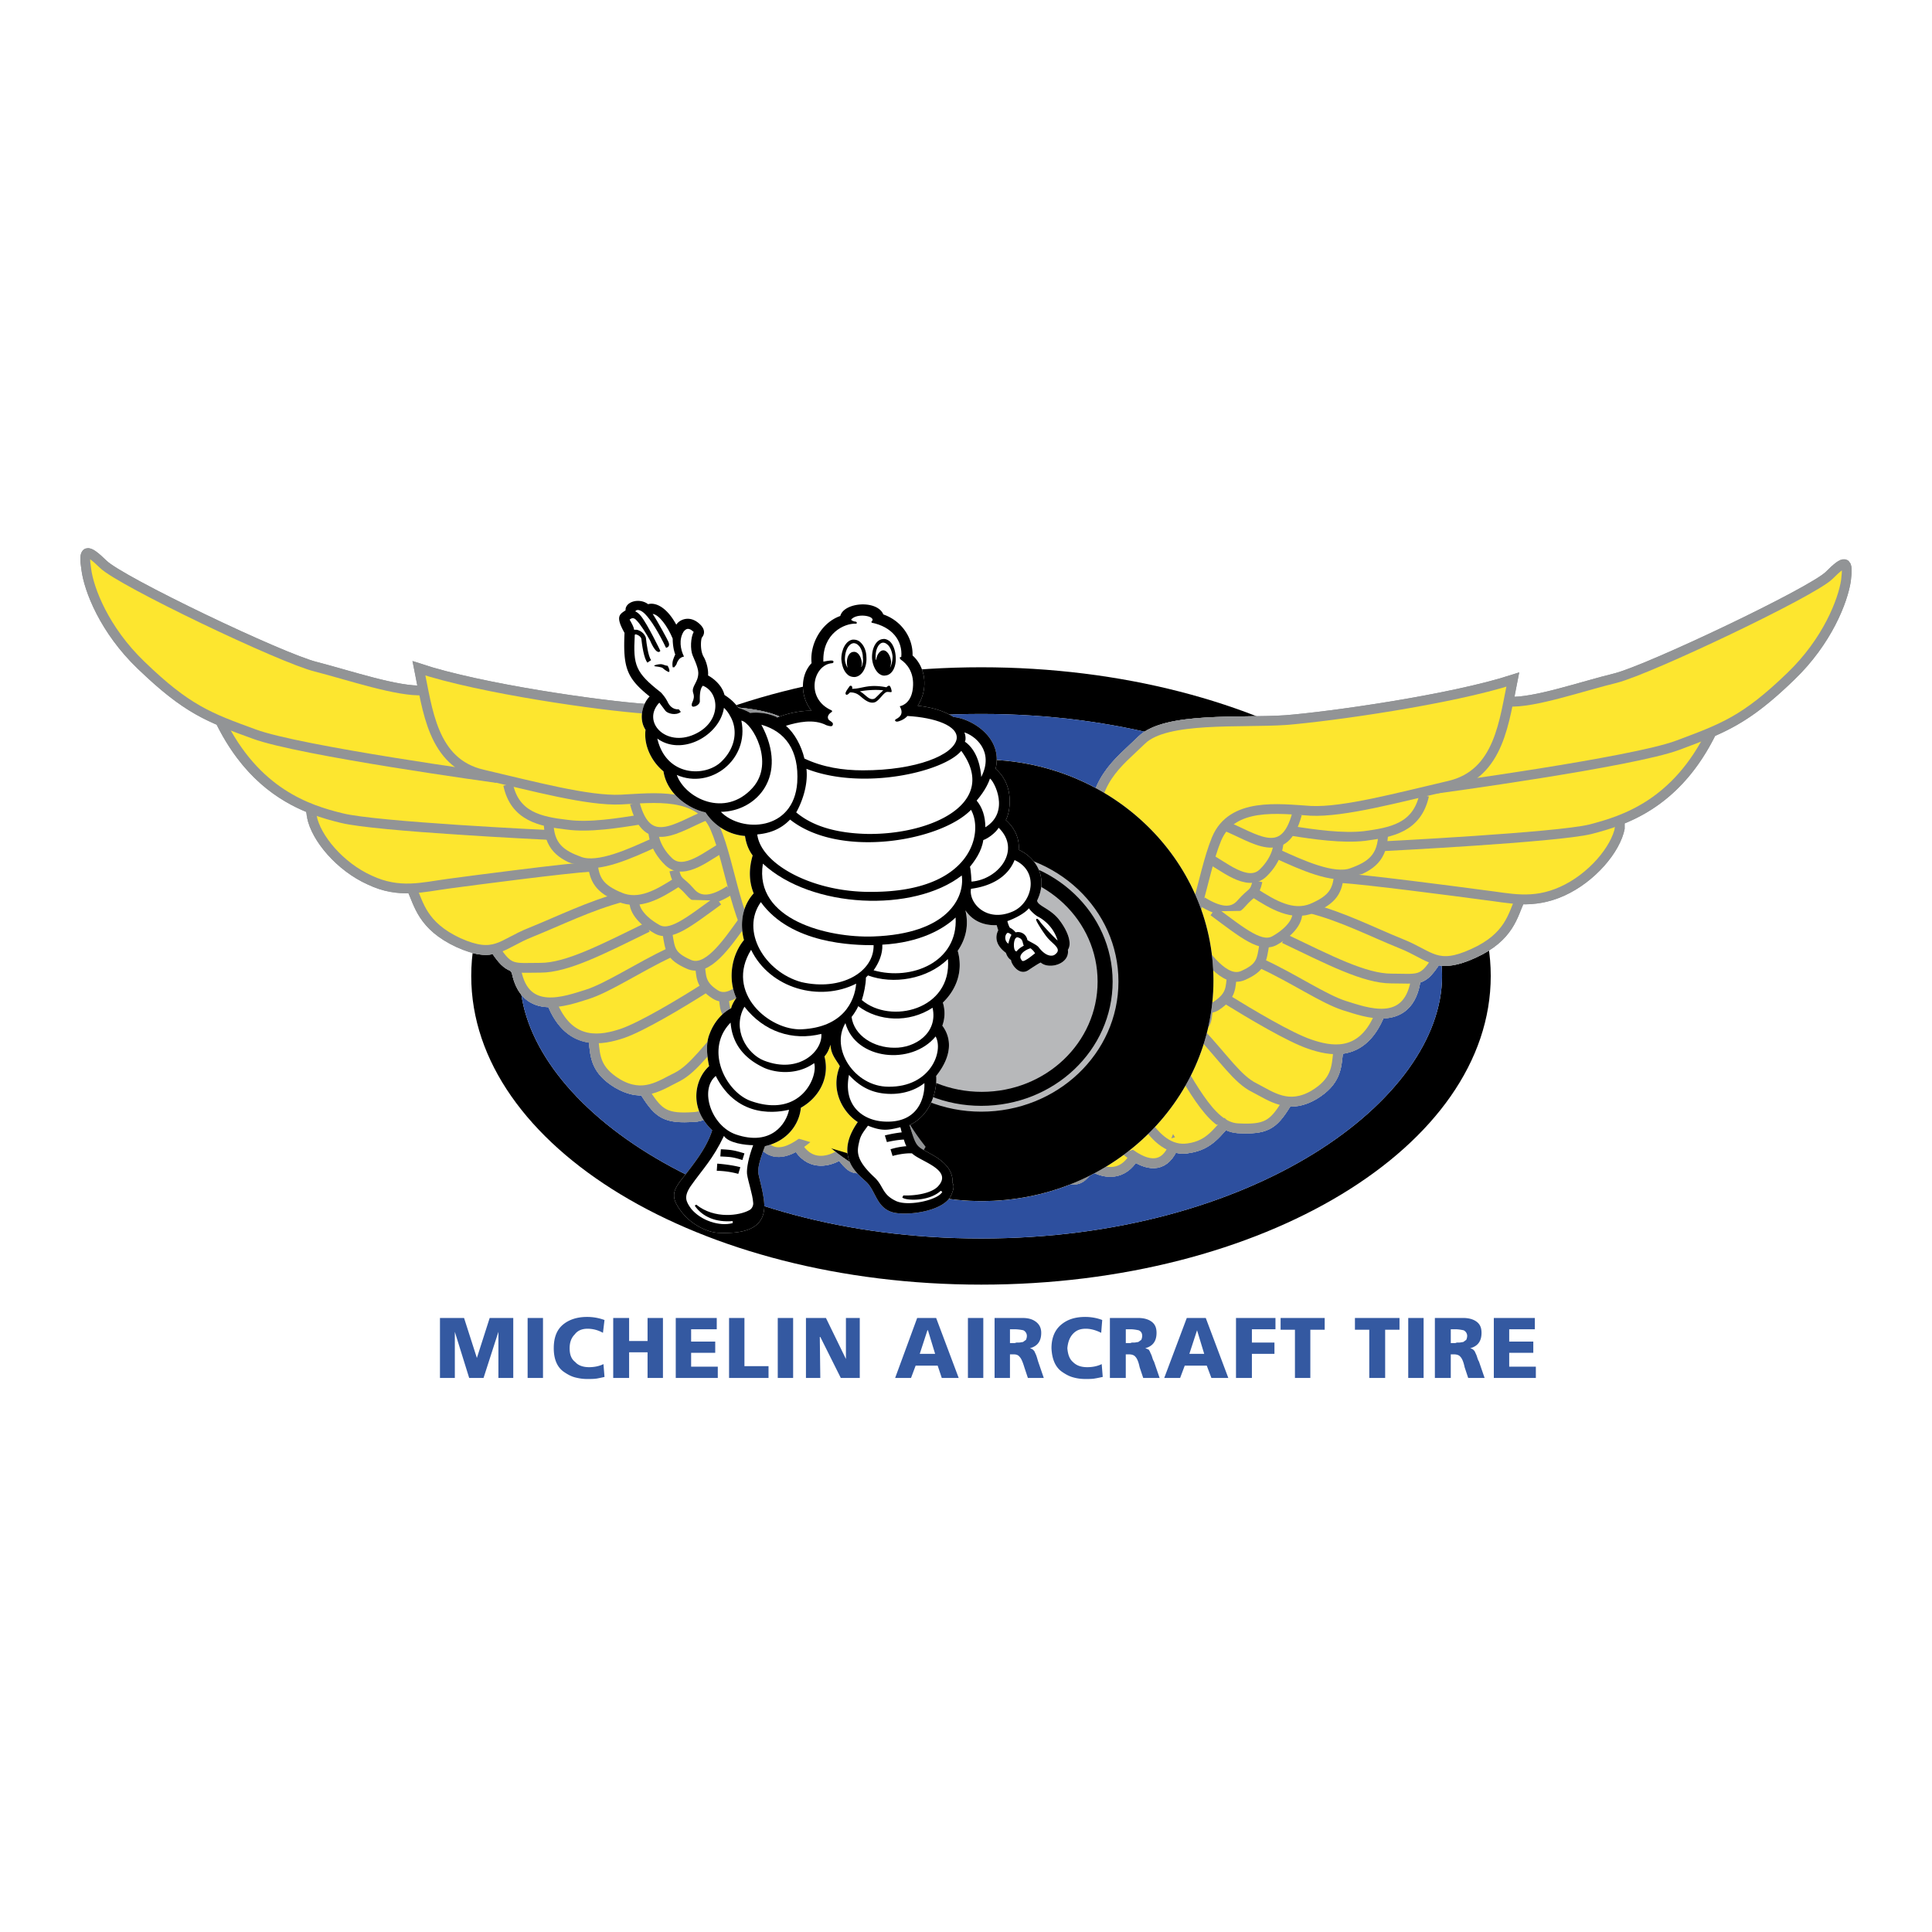 <svg xmlns="http://www.w3.org/2000/svg" width="2500" height="2500" viewBox="0 0 192.756 192.756"><path fill-rule="evenodd" clip-rule="evenodd" fill="#fff" d="M0 0h192.756v192.756H0V0z"/><path d="M47.015 97.371c0-16.984 22.757-30.797 50.885-30.797 28.074 0 50.832 13.813 50.832 30.797 0 17.035-22.758 30.797-50.832 30.797-28.128 0-50.885-13.762-50.885-30.797zM97.9 123.564c27.104 0 45.975-13.812 45.975-26.193 0-12.38-18.871-26.141-45.975-26.141-27.156 0-46.027 13.761-46.027 26.141.001 12.381 18.872 26.193 46.027 26.193z" fill-rule="evenodd" clip-rule="evenodd"/><path fill-rule="evenodd" clip-rule="evenodd" fill="#3459a1" d="M43.896 131.494h2.403l1.279 3.99 1.278-3.99h2.352v5.985h-1.482v-4.604l-1.483 4.604h-1.432l-1.432-4.604v4.604h-1.483v-5.985zM52.641 131.494h1.534v5.985h-1.534v-5.985zM60.312 137.377c-.205.051-.461.102-.716.152-.307.053-.614.053-1.023.053s-.767-.053-1.176-.154-.767-.307-1.074-.512c-.716-.461-1.074-1.279-1.074-2.404 0-1.074.307-1.842.92-2.354s1.432-.768 2.403-.768c.614 0 1.177.104 1.739.307l-.154 1.279a3.12 3.12 0 0 0-1.534-.408c-.512 0-.972.152-1.279.562-.357.357-.511.818-.511 1.381 0 .613.153 1.074.562 1.381.307.359.818.512 1.381.512.511 0 1.022-.102 1.432-.307l.104 1.28zM61.181 131.494h1.586v2.301h1.84v-2.301h1.535v5.985h-1.535v-2.559h-1.84v2.559h-1.586v-5.985zM67.42 131.494h4.091v1.125h-2.557v1.229h2.404v1.125h-2.404v1.381h2.66v1.125H67.42v-5.985zM72.739 131.494h1.534v4.809h2.403v1.176h-3.937v-5.985zM77.597 131.494h1.534v5.985h-1.534v-5.985zM80.41 131.494h1.994l1.994 4.092v-4.092h1.381v5.985h-1.892l-2.045-4.092h-.051l.051 4.092H80.41v-5.985zM91.507 131.494h1.892l2.25 5.984h-1.688l-.409-1.227h-2.199l-.46 1.227h-1.585l2.199-5.984zm1.074 1.227h-.051l-.767 2.354h1.535l-.717-2.354zM96.57 131.494h1.534v5.985H96.57v-5.985zM99.229 131.494h2.762c.562 0 .973.102 1.33.357s.562.613.562 1.125c0 .818-.357 1.33-1.125 1.535.154.051.256.102.307.154.104.102.154.152.205.307.051.102.102.205.152.357.053.154.104.357.154.512l.562 1.637h-1.586l-.357-1.074c-.152-.512-.307-.869-.461-1.023-.152-.203-.357-.256-.613-.256h-.357v2.354h-1.535v-5.985zm1.535 2.506h.459c.053 0 .154-.051.205-.051h.205c.154 0 .307-.051.41-.051.102-.051.203-.154.307-.205a.966.966 0 0 0 .102-.41.63.63 0 0 0-.357-.562 4.515 4.515 0 0 0-.871-.102h-.459V134h-.001zM110.02 137.377c-.256.051-.461.102-.768.152-.254.053-.613.053-.971.053-.41 0-.818-.053-1.176-.154-.41-.102-.768-.307-1.074-.512-.717-.461-1.074-1.279-1.125-2.404 0-1.074.357-1.842.971-2.354s1.381-.768 2.404-.768c.562 0 1.176.104 1.688.307l-.102 1.279c-.512-.256-1.023-.408-1.535-.408-.562 0-.971.152-1.33.562-.307.357-.459.818-.512 1.381.053.613.205 1.074.562 1.381.359.359.818.512 1.434.512.512 0 1.021-.102 1.432-.307l.102 1.28zM110.736 131.494h2.812c.512 0 .971.102 1.33.357.357.256.51.613.51 1.125 0 .818-.357 1.33-1.125 1.535.154.051.256.102.359.154.051.102.102.152.152.307.051.102.104.205.154.357.051.154.102.357.205.512l.561 1.637h-1.635l-.359-1.074c-.102-.512-.256-.869-.408-1.023-.154-.203-.41-.256-.664-.256h-.309v2.354h-1.584v-5.985h.001zM112.32 134h.41c.102 0 .152-.051.205-.051h.203c.154 0 .307-.051.41-.051.102-.051.205-.154.307-.205a.966.966 0 0 0 .102-.41c0-.256-.102-.459-.357-.562-.256-.051-.512-.102-.869-.102h-.41V134h-.001zM118.406 131.494h1.893l2.25 5.984h-1.688l-.461-1.227h-2.199l-.459 1.227h-1.586l2.25-5.984zm1.024 1.227l-.768 2.354h1.482l-.714-2.354zM123.316 131.494h3.938v1.125h-2.352v1.33h2.25v1.125h-2.25v2.405h-1.586v-5.985zM129.197 132.67h-1.431v-1.176h4.398v1.176h-1.432v4.809h-1.535v-4.809zM136.613 132.67h-1.431v-1.176h4.447v1.176h-1.432v4.809h-1.584v-4.809zM140.5 131.494h1.533v5.985H140.5v-5.985zM143.158 131.494h2.812c.512 0 .973.102 1.33.357s.512.613.512 1.125c0 .818-.357 1.33-1.125 1.535.152.051.256.102.307.154.102.102.152.152.205.307.051.102.102.205.152.357.051.154.104.357.205.512l.562 1.637h-1.637l-.357-1.074c-.104-.512-.256-.869-.41-1.023-.152-.203-.408-.256-.664-.256h-.307v2.354h-1.586v-5.985h.001zm1.586 2.506h.408c.104 0 .154-.051.205-.051h.205c.152 0 .307-.051.408-.051.104-.051.205-.154.307-.205a.966.966 0 0 0 .104-.41.629.629 0 0 0-.359-.562c-.256-.051-.512-.102-.869-.102h-.408V134h-.001zM149.039 131.494h4.092v1.125h-2.557v1.229h2.403v1.125h-2.403v1.381h2.658v1.125h-4.193v-5.985z"/><path d="M51.874 97.371c0-12.38 18.871-26.141 46.027-26.141 27.104 0 45.975 13.761 45.975 26.141 0 12.381-18.871 26.193-45.975 26.193-27.156 0-46.027-13.812-46.027-26.193zm46.077 22.459c12.785 0 23.115-9.873 23.115-21.998 0-12.176-10.33-22.049-23.115-22.049-12.786 0-23.167 9.873-23.167 22.049 0 12.125 10.382 21.998 23.167 21.998z" fill-rule="evenodd" clip-rule="evenodd" fill="#2d4f9e"/><path d="M100.969 115.584c.971 1.688 1.789 3.172 4.652 1.33l-.102-.154c.256.512.512.818.768.818 1.125.205 1.432.205 2.25-.818l.307-.461c1.176.768 2.914 1.074 4.092-.562l.307-.307c1.482.922 3.018 1.074 3.887-1.176l.152.256c.41.102.818.152 1.279.051 2.25-.307 2.965-1.842 3.938-2.66l-.613.051c.512.357 1.021.562 1.584.613 2.812.154 3.529-.307 4.809-2.354l-.154-.357c.869.154 1.842.051 2.967-.613 2.199-1.33 2.25-2.711 2.402-4.195l-.051-.357c1.482-.051 3.018-.768 4.092-3.172v-.41c1.637.104 3.221-.512 3.682-3.121l-.256-.307c.973-.102 1.432-.459 2.354-1.892h.051c.92.204 1.943.102 3.631-.665 3.631-1.637 3.938-3.837 4.654-5.372h.152c1.279 0 2.557-.153 4.041-.818 2.965-1.33 5.369-4.195 5.777-6.344v-.767c3.018-1.177 6.547-3.479 9.154-8.799l-.051.051c2.557-1.125 4.654-2.404 7.928-5.576 3.682-3.53 5.215-7.571 5.521-9.567.256-2.046-.051-2.149-1.688-.511-1.738 1.688-17.898 9.361-21.273 10.231-3.375.818-8.182 2.506-10.688 2.353l.408-2.2c-6.188 1.995-18.154 3.683-22.654 4.042-4.502.307-11.967-.358-14.371 1.995s-5.062 4.042-4.807 9.566c.307 5.525.459 13.249-1.943 19.798-2.405 6.495-4.399 10.026-6.188 12.38z" fill-rule="evenodd" clip-rule="evenodd" fill="#fff"/><path d="M100.969 115.584c.971 1.688 1.789 3.172 4.652 1.33l-.102-.154c.256.512.512.818.768.818 1.125.205 1.432.205 2.25-.818l.307-.461c1.176.768 2.914 1.074 4.092-.562l.307-.307c1.482.922 3.018 1.074 3.887-1.176l.152.256c.41.102.818.152 1.279.051 2.25-.307 2.965-1.842 3.938-2.66l-.613.051c.512.357 1.021.562 1.584.613 2.812.154 3.529-.307 4.809-2.354l-.154-.357c.869.154 1.842.051 2.967-.613 2.199-1.33 2.25-2.711 2.402-4.195l-.051-.357c1.482-.051 3.018-.768 4.092-3.172v-.41c1.637.104 3.221-.512 3.682-3.121l-.256-.307c.973-.102 1.432-.459 2.354-1.892h.051c.92.204 1.943.102 3.631-.665 3.631-1.637 3.938-3.837 4.654-5.372h.152c1.279 0 2.557-.153 4.041-.818 2.965-1.33 5.369-4.195 5.777-6.344v-.767c3.018-1.177 6.547-3.479 9.154-8.799l-.051.051c2.557-1.125 4.654-2.404 7.928-5.576 3.682-3.53 5.215-7.571 5.521-9.567.256-2.046-.051-2.149-1.688-.511-1.738 1.688-17.898 9.361-21.273 10.231-3.375.818-8.182 2.506-10.688 2.353l.408-2.2c-6.188 1.995-18.154 3.683-22.654 4.042-4.502.307-11.967-.358-14.371 1.995s-5.062 4.042-4.807 9.566c.307 5.525.459 13.249-1.943 19.798-2.405 6.495-4.399 10.026-6.188 12.38" fill="none" stroke="#fff" stroke-width=".974" stroke-miterlimit="2.613"/><path d="M42.208 68.876c-2.506.153-7.313-1.483-10.688-2.353-3.375-.819-19.535-8.543-21.223-10.232-1.688-1.637-1.995-1.483-1.688.512.256 1.995 1.791 6.037 5.472 9.566 3.324 3.172 5.37 4.502 7.978 5.576l-.102-.051c2.557 5.27 6.034 7.572 9 8.748l.153.819c.409 2.148 2.812 5.013 5.779 6.343 1.483.716 2.761.87 4.04.819l.153.051c.716 1.483 1.023 3.684 4.654 5.372 1.79.818 2.864.87 3.784.563l-.102.102c.716 1.075 1.176 1.535 1.79 1.74l.307.408c.511 2.711 2.148 3.273 3.835 3.121l-.153.408c1.022 2.303 2.506 3.07 3.938 3.172l.103.359c.153 1.535.205 2.865 2.403 4.195 1.074.613 1.943.766 2.762.664l.051.357c1.279 1.996 1.995 2.508 4.807 2.303.358 0 .665-.102 1.022-.256l-.051-.408c.972.869 1.688 2.352 3.938 2.711.46.051.87.051 1.279-.051l.153-.309c.92 2.404 2.608 2.047 4.091 1.074l.102.461c1.176 1.637 2.915 1.279 4.091.512l.307.461c.818 1.023 1.125 1.023 2.25.869.255-.051.562-.461.87-1.023l-.154.359c2.813 1.842 3.631.307 4.603-1.383-1.79-2.301-3.784-5.83-6.188-12.379-2.403-6.548-2.25-14.273-1.943-19.798.256-5.525-2.403-7.213-4.807-9.566-2.404-2.302-9.871-1.637-14.371-1.995-4.5-.307-16.467-1.995-22.655-4.042l.41 2.201z" fill-rule="evenodd" clip-rule="evenodd" fill="#fff"/><path d="M42.208 68.876c-2.506.153-7.313-1.483-10.688-2.353-3.375-.819-19.535-8.543-21.223-10.232-1.688-1.637-1.995-1.483-1.688.512.256 1.995 1.791 6.037 5.472 9.566 3.324 3.172 5.37 4.502 7.978 5.576l-.102-.051c2.557 5.27 6.034 7.572 9 8.748l.153.819c.409 2.148 2.812 5.013 5.779 6.343 1.483.716 2.761.87 4.04.819l.153.051c.716 1.483 1.023 3.684 4.654 5.372 1.79.818 2.864.87 3.784.563l-.102.102c.716 1.075 1.176 1.535 1.79 1.74l.307.408c.511 2.711 2.148 3.273 3.835 3.121l-.153.408c1.022 2.303 2.506 3.07 3.938 3.172l.103.359c.153 1.535.205 2.865 2.403 4.195 1.074.613 1.943.766 2.762.664l.051.357c1.279 1.996 1.995 2.508 4.807 2.303.358 0 .665-.102 1.022-.256l-.051-.408c.972.869 1.688 2.352 3.938 2.711.46.051.87.051 1.279-.051l.153-.309c.92 2.404 2.608 2.047 4.091 1.074l.102.461c1.176 1.637 2.915 1.279 4.091.512l.307.461c.818 1.023 1.125 1.023 2.25.869.255-.051.562-.461.87-1.023l-.154.359c2.813 1.842 3.631.307 4.603-1.383-1.79-2.301-3.784-5.83-6.188-12.379-2.403-6.548-2.25-14.273-1.943-19.798.256-5.525-2.403-7.213-4.807-9.566-2.404-2.302-9.871-1.637-14.371-1.995-4.5-.307-16.467-1.995-22.655-4.042l.41 2.201" fill="none" stroke="#fff" stroke-width=".974" stroke-miterlimit="2.613"/><path d="M100.969 115.584c.971 1.688 1.789 3.172 4.652 1.33l-.102-.154c.256.512.512.818.768.818 1.125.205 1.432.205 2.25-.818l.307-.461c1.176.768 2.914 1.074 4.092-.562l.307-.307c1.482.922 3.018 1.074 3.887-1.176l.152.256c.41.102.818.152 1.279.051 2.25-.307 2.965-1.842 3.938-2.66l-.613.051c.512.357 1.021.562 1.584.613 2.812.154 3.529-.307 4.809-2.354l-.154-.357c.869.154 1.842.051 2.967-.613 2.199-1.33 2.25-2.711 2.402-4.195l-.051-.357c1.482-.051 3.018-.768 4.092-3.172v-.41c1.637.104 3.221-.512 3.682-3.121l-.256-.307c.973-.102 1.432-.459 2.354-1.892h.051c.92.204 1.943.102 3.631-.665 3.631-1.637 3.938-3.837 4.654-5.372h.152c1.279 0 2.557-.153 4.041-.818 2.965-1.33 5.369-4.195 5.777-6.344v-.767c3.018-1.177 6.547-3.479 9.154-8.799l-.051.051c2.557-1.125 4.654-2.404 7.928-5.576 3.682-3.53 5.215-7.571 5.521-9.567.256-2.046-.051-2.149-1.688-.511-1.738 1.688-17.898 9.361-21.273 10.231-3.375.818-8.182 2.506-10.688 2.353l.408-2.2c-6.188 1.995-18.154 3.683-22.654 4.042-4.502.307-11.967-.358-14.371 1.995s-5.062 4.042-4.807 9.566c.307 5.525.459 13.249-1.943 19.798-2.405 6.495-4.399 10.026-6.188 12.38z" fill-rule="evenodd" clip-rule="evenodd" fill="#fde62f"/><path d="M100.969 115.584c.971 1.688 1.789 3.172 4.652 1.33l-.102-.154c.256.512.512.818.768.818 1.125.205 1.432.205 2.25-.818l.307-.461c1.176.768 2.914 1.074 4.092-.562l.307-.307c1.482.922 3.018 1.074 3.887-1.176l.152.256c.41.102.818.152 1.279.051 2.25-.307 2.965-1.842 3.938-2.66l-.613.051c.512.357 1.021.562 1.584.613 2.812.154 3.529-.307 4.809-2.354l-.154-.357c.869.154 1.842.051 2.967-.613 2.199-1.33 2.25-2.711 2.402-4.195l-.051-.357c1.482-.051 3.018-.768 4.092-3.172v-.41c1.637.104 3.221-.512 3.682-3.121l-.256-.307c.973-.102 1.432-.459 2.354-1.892h.051c.92.204 1.943.102 3.631-.665 3.631-1.637 3.938-3.837 4.654-5.372h.152c1.279 0 2.557-.153 4.041-.818 2.965-1.33 5.369-4.195 5.777-6.344v-.767c3.018-1.177 6.547-3.479 9.154-8.799l-.051.051c2.557-1.125 4.654-2.404 7.928-5.576 3.682-3.53 5.215-7.571 5.521-9.567.256-2.046-.051-2.149-1.688-.511-1.738 1.688-17.898 9.361-21.273 10.231-3.375.818-8.182 2.506-10.688 2.353l.408-2.2c-6.188 1.995-18.154 3.683-22.654 4.042-4.502.307-11.967-.358-14.371 1.995s-5.062 4.042-4.807 9.566c.307 5.525.459 13.249-1.943 19.798-2.405 6.495-4.399 10.026-6.188 12.38" fill="none" stroke="#929496" stroke-width=".974" stroke-miterlimit="2.613"/><path d="M103.627 111.541s1.535 5.885 2.66 6.037c1.125.205 1.432.205 2.25-.818l-4.91-5.219z" fill-rule="evenodd" clip-rule="evenodd" fill="#fde62f"/><path d="M103.627 111.541s1.535 5.885 2.66 6.037c1.125.205 1.432.205 2.25-.818" fill="none" stroke="#929496" stroke-width=".974" stroke-miterlimit="2.613"/><path d="M105.469 107.859c1.125 3.223 1.381 6.395 2.402 7.57.973 1.178 3.479 2.508 5.064.307l-7.466-7.877z" fill-rule="evenodd" clip-rule="evenodd" fill="#fde62f"/><path d="M105.469 107.859c1.125 3.223 1.381 6.395 2.402 7.57.973 1.178 3.479 2.508 5.064.307" fill="none" stroke="#929496" stroke-width=".974" stroke-miterlimit="2.613"/><path d="M106.85 104.84s2.812 7.418 4.5 9.055c1.688 1.689 4.5 3.684 5.779.359l-10.279-9.414z" fill-rule="evenodd" clip-rule="evenodd" fill="#fde62f"/><path d="M106.85 104.84s2.812 7.418 4.5 9.055c1.688 1.689 4.5 3.684 5.779.359" fill="none" stroke="#929496" stroke-width=".974" stroke-miterlimit="2.613"/><path d="M112.475 99.98c1.586 1.688 3.375 4.041 5.676 3.377 2.25-.666 2.25-1.33 2.354-2.713l-8.03-.664z" fill-rule="evenodd" clip-rule="evenodd" fill="#fde62f"/><path d="M112.475 99.98c1.586 1.688 3.375 4.041 5.676 3.377 2.25-.666 2.25-1.33 2.354-2.713" fill="none" stroke="#929496" stroke-width=".974" stroke-miterlimit="2.613"/><path d="M116.412 96.809c1.279 2.199 3.426 4.553 4.961 3.529 1.533-1.021 1.381-1.842 1.533-3.018l-6.494-.511z" fill-rule="evenodd" clip-rule="evenodd" fill="#fde62f"/><path d="M116.412 96.809c1.279 2.199 3.426 4.553 4.961 3.529 1.533-1.021 1.381-1.842 1.533-3.018" fill="none" stroke="#929496" stroke-width=".974" stroke-miterlimit="2.613"/><path d="M118.713 93.125c1.535 2.2 3.479 5.014 5.318 4.195 1.842-.818 1.842-1.535 2.098-3.019l-7.416-1.176z" fill-rule="evenodd" clip-rule="evenodd" fill="#fde62f"/><path d="M118.713 93.125c1.535 2.2 3.479 5.014 5.318 4.195 1.842-.818 1.842-1.535 2.098-3.019" fill="none" stroke="#929496" stroke-width=".974" stroke-miterlimit="2.613"/><path d="M119.941 89.954c1.584.972 2.965 1.33 3.938.153 1.023-1.177 1.277-.818 1.586-2.2l-5.524 2.047z" fill-rule="evenodd" clip-rule="evenodd" fill="#fde62f"/><path d="M119.941 89.954c1.584.972 2.965 1.33 3.938.153 1.023-1.177 1.277-.818 1.586-2.2" fill="none" stroke="#929496" stroke-width=".974" stroke-miterlimit="2.613"/><path d="M120.504 85.605c1.432.665 3.938 3.019 5.523 1.483 1.533-1.483 1.533-3.018 1.533-3.018l-7.056 1.535z" fill-rule="evenodd" clip-rule="evenodd" fill="#fde62f"/><path d="M120.504 85.605c1.432.665 3.938 3.019 5.523 1.483 1.533-1.483 1.533-3.018 1.533-3.018" fill="none" stroke="#929496" stroke-width=".974" stroke-miterlimit="2.613"/><path d="M122.191 82.382c2.965 1.176 5.932 3.683 7.211-1.177l-7.211 1.177z" fill-rule="evenodd" clip-rule="evenodd" fill="#fde62f"/><path d="M122.191 82.382c2.965 1.176 5.932 3.683 7.211-1.177" fill="none" stroke="#929496" stroke-width=".974" stroke-miterlimit="2.613"/><path d="M121.066 90.925c2.965 2.2 4.807 3.735 6.188 2.865 1.432-.819 2.404-1.996 2.148-3.019l-8.336.154z" fill-rule="evenodd" clip-rule="evenodd" fill="#fde62f"/><path d="M121.066 90.925c2.965 2.2 4.807 3.735 6.188 2.865 1.432-.819 2.404-1.996 2.148-3.019" fill="none" stroke="#929496" stroke-width=".974" stroke-miterlimit="2.613"/><path d="M125.156 89.083c1.842 1.177 3.785 2.354 5.779 1.535 1.994-.87 2.557-1.688 2.66-3.53l-8.439 1.995z" fill-rule="evenodd" clip-rule="evenodd" fill="#fde62f"/><path d="M125.156 89.083c1.842 1.177 3.785 2.354 5.779 1.535 1.994-.87 2.557-1.688 2.66-3.53" fill="none" stroke="#929496" stroke-width=".974" stroke-miterlimit="2.613"/><path d="M127.561 85.247c2.25 1.023 5.473 2.506 7.312 1.841 1.842-.665 3.121-1.483 3.121-4.042l-10.433 2.201z" fill-rule="evenodd" clip-rule="evenodd" fill="#fde62f"/><path d="M127.561 85.247c2.25 1.023 5.473 2.506 7.312 1.841 1.842-.665 3.121-1.483 3.121-4.042" fill="none" stroke="#929496" stroke-width=".974" stroke-miterlimit="2.613"/><path d="M128.84 82.894c2.25.358 5.113.768 7.312.512 2.66-.358 5.217-.819 5.932-4.042l-13.244 3.53z" fill-rule="evenodd" clip-rule="evenodd" fill="#fde62f"/><path d="M128.84 82.894c2.25.358 5.113.768 7.312.512 2.66-.358 5.217-.819 5.932-4.042" fill="none" stroke="#929496" stroke-width=".974" stroke-miterlimit="2.613"/><path d="M115.85 103.357c2.863 4.502 4.807 9.055 7.619 9.207 2.812.154 3.529-.307 4.809-2.354l-12.428-6.853z" fill-rule="evenodd" clip-rule="evenodd" fill="#fde62f"/><path d="M115.85 103.357c2.863 4.502 4.807 9.055 7.619 9.207 2.812.154 3.529-.307 4.809-2.354" fill="none" stroke="#929496" stroke-width=".974" stroke-miterlimit="2.613"/><path d="M119.686 102.998c2.404 2.559 3.783 4.707 5.471 5.525 1.689.869 3.377 2.199 5.934.717 2.199-1.33 2.25-2.711 2.402-4.195l-13.807-2.047z" fill-rule="evenodd" clip-rule="evenodd" fill="#fde62f"/><path d="M119.686 102.998c2.404 2.559 3.783 4.707 5.471 5.525 1.689.869 3.377 2.199 5.934.717 2.199-1.33 2.25-2.711 2.402-4.195" fill="none" stroke="#929496" stroke-width=".974" stroke-miterlimit="2.613"/><path d="M122.344 99.674c2.404 1.482 6.342 3.836 8.336 4.502 1.943.664 5.062 1.381 6.854-2.66l-15.19-1.842z" fill-rule="evenodd" clip-rule="evenodd" fill="#fde62f"/><path d="M122.344 99.674c2.404 1.482 6.342 3.836 8.336 4.502 1.943.664 5.062 1.381 6.854-2.66" fill="none" stroke="#929496" stroke-width=".974" stroke-miterlimit="2.613"/><path d="M125.873 96.143c3.223 1.484 6.188 3.531 8.285 4.195 2.148.666 6.188 2.201 7.057-2.354l-15.342-1.841z" fill-rule="evenodd" clip-rule="evenodd" fill="#fde62f"/><path d="M125.873 96.143c3.223 1.484 6.188 3.531 8.285 4.195 2.148.666 6.188 2.201 7.057-2.354" fill="none" stroke="#929496" stroke-width=".974" stroke-miterlimit="2.613"/><path d="M128.123 93.637c4.5 2.149 8.029 3.99 10.689 3.99 2.658 0 3.119.357 4.5-1.841l-15.189-2.149z" fill-rule="evenodd" clip-rule="evenodd" fill="#fde62f"/><path d="M128.123 93.637c4.5 2.149 8.029 3.99 10.689 3.99 2.658 0 3.119.357 4.5-1.841" fill="none" stroke="#929496" stroke-width=".974" stroke-miterlimit="2.613"/><path d="M130.68 90.619c3.223.818 6.189 2.353 9.104 3.53 2.967 1.177 3.529 2.66 7.211.972 3.631-1.637 3.938-3.837 4.654-5.372l-20.969.87z" fill-rule="evenodd" clip-rule="evenodd" fill="#fde62f"/><path d="M130.68 90.619c3.223.818 6.189 2.353 9.104 3.53 2.967 1.177 3.529 2.66 7.211.972 3.631-1.637 3.938-3.837 4.654-5.372" fill="none" stroke="#929496" stroke-width=".974" stroke-miterlimit="2.613"/><path d="M133.748 87.6c2.559.153 11.559 1.33 14.217 1.688 2.66.307 4.91.972 7.877-.358 2.965-1.33 5.369-4.195 5.777-6.344L133.748 87.6z" fill-rule="evenodd" clip-rule="evenodd" fill="#fde62f"/><path d="M133.748 87.6c2.559.153 11.559 1.33 14.217 1.688 2.66.307 4.91.972 7.877-.358 2.965-1.33 5.369-4.195 5.777-6.344" fill="none" stroke="#929496" stroke-width=".974" stroke-miterlimit="2.613"/><path d="M137.994 84.428s17.285-.87 20.66-1.688c3.375-.869 8.592-2.506 12.119-9.72l-32.779 11.408z" fill-rule="evenodd" clip-rule="evenodd" fill="#fde62f"/><path d="M137.994 84.428s17.285-.87 20.66-1.688c3.375-.869 8.592-2.506 12.119-9.72" fill="none" stroke="#929496" stroke-width=".974" stroke-miterlimit="2.613"/><path d="M143.209 78.699s19.689-2.66 24.189-4.349c4.5-1.688 6.699-2.456 11.252-6.854 3.682-3.53 5.215-7.571 5.521-9.567.256-2.046-.051-2.149-1.688-.511-1.738 1.688-17.898 9.361-21.273 10.231-3.375.818-8.182 2.506-10.688 2.353l-7.313 8.697z" fill-rule="evenodd" clip-rule="evenodd" fill="#fde62f"/><path d="M143.209 78.699s19.689-2.66 24.189-4.349c4.5-1.688 6.699-2.456 11.252-6.854 3.682-3.53 5.215-7.571 5.521-9.567.256-2.046-.051-2.149-1.688-.511-1.738 1.688-17.898 9.361-21.273 10.231-3.375.818-8.182 2.506-10.688 2.353" fill="none" stroke="#929496" stroke-width=".974" stroke-miterlimit="2.613"/><path d="M105.621 116.914c-2.863 1.842-3.682.357-4.652-1.33 1.789-2.354 3.783-5.885 6.188-12.381 2.402-6.549 2.25-14.273 1.943-19.798-.256-5.525 2.402-7.213 4.807-9.566 2.404-2.354 9.869-1.688 14.371-1.995 4.5-.358 16.467-2.046 22.654-4.042-.869 4.042-1.279 9.413-6.342 10.589-5.062 1.177-10.535 2.661-13.807 2.507-3.223-.205-7.877-.87-9.41 2.813-1.535 3.735-2.098 10.232-4.961 12.942-2.812 2.662-4.193 4.861-7.723 2.865 0 0 1.535 4.656 2.967 7.367 1.381 2.66 3.273 8.236 6.904 7.674 2.25-.307 2.965-1.842 3.938-2.66l-16.877 5.015z" fill-rule="evenodd" clip-rule="evenodd" fill="#fde62f"/><path d="M105.621 116.914c-2.863 1.842-3.682.357-4.652-1.33 1.789-2.354 3.783-5.885 6.188-12.381 2.402-6.549 2.25-14.273 1.943-19.798-.256-5.525 2.402-7.213 4.807-9.566 2.404-2.354 9.869-1.688 14.371-1.995 4.5-.358 16.467-2.046 22.654-4.042-.869 4.042-1.279 9.413-6.342 10.589-5.062 1.177-10.535 2.661-13.807 2.507-3.223-.205-7.877-.87-9.41 2.813-1.535 3.735-2.098 10.232-4.961 12.942-2.812 2.662-4.193 4.861-7.723 2.865 0 0 1.535 4.656 2.967 7.367 1.381 2.66 3.273 8.236 6.904 7.674 2.25-.307 2.965-1.842 3.938-2.66" fill="none" stroke="#929496" stroke-width=".974" stroke-miterlimit="2.613"/><path d="M42.208 68.876c-2.506.153-7.313-1.483-10.688-2.353-3.375-.819-19.535-8.543-21.223-10.232-1.688-1.637-1.995-1.483-1.688.512.256 1.995 1.791 6.037 5.472 9.566 3.324 3.172 5.37 4.502 7.978 5.576l-.102-.051c2.557 5.27 6.034 7.572 9 8.748l.153.819c.409 2.148 2.812 5.013 5.779 6.343 1.483.716 2.761.87 4.04.819l.153.051c.716 1.483 1.023 3.684 4.654 5.372 1.79.818 2.864.87 3.784.563l-.102.102c.716 1.075 1.176 1.535 1.79 1.74l.307.408c.511 2.711 2.148 3.273 3.835 3.121l-.153.408c1.022 2.303 2.506 3.07 3.938 3.172l.103.359c.153 1.535.205 2.865 2.403 4.195 1.074.613 1.943.766 2.762.664l.051.357c1.279 1.996 1.995 2.508 4.807 2.303.358 0 .665-.102 1.022-.256l-.051-.408c.972.869 1.688 2.352 3.938 2.711.46.051.87.051 1.279-.051l.153-.309c.92 2.404 2.608 2.047 4.091 1.074l.102.461c1.176 1.637 2.915 1.279 4.091.512l.307.461c.818 1.023 1.125 1.023 2.25.869.255-.051.562-.461.87-1.023l-.154.359c2.813 1.842 3.631.307 4.603-1.383-1.79-2.301-3.784-5.83-6.188-12.379-2.403-6.548-2.25-14.273-1.943-19.798.256-5.525-2.403-7.213-4.807-9.566-2.404-2.302-9.871-1.637-14.371-1.995-4.5-.307-16.467-1.995-22.655-4.042l.41 2.201z" fill-rule="evenodd" clip-rule="evenodd" fill="#fde62f"/><path d="M42.208 68.876c-2.506.153-7.313-1.483-10.688-2.353-3.375-.819-19.535-8.543-21.223-10.232-1.688-1.637-1.995-1.483-1.688.512.256 1.995 1.791 6.037 5.472 9.566 3.324 3.172 5.37 4.502 7.978 5.576l-.102-.051c2.557 5.27 6.034 7.572 9 8.748l.153.819c.409 2.148 2.812 5.013 5.779 6.343 1.483.716 2.761.87 4.04.819l.153.051c.716 1.483 1.023 3.684 4.654 5.372 1.79.818 2.864.87 3.784.563l-.102.102c.716 1.075 1.176 1.535 1.79 1.74l.307.408c.511 2.711 2.148 3.273 3.835 3.121l-.153.408c1.022 2.303 2.506 3.07 3.938 3.172l.103.359c.153 1.535.205 2.865 2.403 4.195 1.074.613 1.943.766 2.762.664l.051.357c1.279 1.996 1.995 2.508 4.807 2.303.358 0 .665-.102 1.022-.256l-.051-.408c.972.869 1.688 2.352 3.938 2.711.46.051.87.051 1.279-.051l.153-.309c.92 2.404 2.608 2.047 4.091 1.074l.102.461c1.176 1.637 2.915 1.279 4.091.512l.307.461c.818 1.023 1.125 1.023 2.25.869.255-.051.562-.461.87-1.023l-.154.359c2.813 1.842 3.631.307 4.603-1.383-1.79-2.301-3.784-5.83-6.188-12.379-2.403-6.548-2.25-14.273-1.943-19.798.256-5.525-2.403-7.213-4.807-9.566-2.404-2.302-9.871-1.637-14.371-1.995-4.5-.307-16.467-1.995-22.655-4.042l.41 2.201" fill="none" stroke="#929496" stroke-width=".974" stroke-miterlimit="2.613"/><path d="M89.104 110.467s-1.534 5.885-2.659 6.037c-1.125.154-1.432.154-2.25-.869l4.909-5.168z" fill-rule="evenodd" clip-rule="evenodd" fill="#fde62f"/><path d="M89.104 110.467s-1.534 5.885-2.659 6.037c-1.125.154-1.432.154-2.25-.869" fill="none" stroke="#929496" stroke-width=".974" stroke-miterlimit="2.613"/><path d="M87.262 106.785c-1.125 3.172-1.381 6.342-2.403 7.52-.972 1.176-3.478 2.506-5.063.357l7.466-7.877z" fill-rule="evenodd" clip-rule="evenodd" fill="#fde62f"/><path d="M87.262 106.785c-1.125 3.172-1.381 6.342-2.403 7.52-.972 1.176-3.478 2.506-5.063.357" fill="none" stroke="#929496" stroke-width=".974" stroke-miterlimit="2.613"/><path d="M85.881 103.766s-2.812 7.367-4.5 9.055c-1.688 1.637-4.5 3.684-5.779.307l10.279-9.362z" fill-rule="evenodd" clip-rule="evenodd" fill="#fde62f"/><path d="M85.881 103.766s-2.812 7.367-4.5 9.055c-1.688 1.637-4.5 3.684-5.779.307" fill="none" stroke="#929496" stroke-width=".974" stroke-miterlimit="2.613"/><path d="M80.256 98.906c-1.585 1.637-3.375 3.99-5.625 3.324-2.301-.664-2.301-1.33-2.403-2.66l8.028-.664z" fill-rule="evenodd" clip-rule="evenodd" fill="#fde62f"/><path d="M80.256 98.906c-1.585 1.637-3.375 3.99-5.625 3.324-2.301-.664-2.301-1.33-2.403-2.66" fill="none" stroke="#929496" stroke-width=".974" stroke-miterlimit="2.613"/><path d="M76.318 95.683c-1.278 2.2-3.375 4.553-4.96 3.53-1.534-.973-1.381-1.842-1.534-3.018l6.494-.512z" fill-rule="evenodd" clip-rule="evenodd" fill="#fde62f"/><path d="M76.318 95.683c-1.278 2.2-3.375 4.553-4.96 3.53-1.534-.973-1.381-1.842-1.534-3.018" fill="none" stroke="#929496" stroke-width=".974" stroke-miterlimit="2.613"/><path d="M74.068 92c-1.585 2.2-3.529 5.065-5.37 4.196-1.841-.819-1.841-1.484-2.097-3.019L74.068 92z" fill-rule="evenodd" clip-rule="evenodd" fill="#fde62f"/><path d="M74.068 92c-1.585 2.2-3.529 5.065-5.37 4.196-1.841-.819-1.841-1.484-2.097-3.019" fill="none" stroke="#929496" stroke-width=".974" stroke-miterlimit="2.613"/><path d="M72.79 88.828c-1.585 1.023-2.966 1.33-3.938.153-1.023-1.177-1.278-.818-1.585-2.149l5.523 1.996z" fill-rule="evenodd" clip-rule="evenodd" fill="#fde62f"/><path d="M72.79 88.828c-1.585 1.023-2.966 1.33-3.938.153-1.023-1.177-1.278-.818-1.585-2.149" fill="none" stroke="#929496" stroke-width=".974" stroke-miterlimit="2.613"/><path d="M72.228 84.479c-1.432.665-3.938 3.018-5.523 1.483-1.534-1.483-1.534-3.018-1.534-3.018l7.057 1.535z" fill-rule="evenodd" clip-rule="evenodd" fill="#fde62f"/><path d="M72.228 84.479c-1.432.665-3.938 3.018-5.523 1.483-1.534-1.483-1.534-3.018-1.534-3.018" fill="none" stroke="#929496" stroke-width=".974" stroke-miterlimit="2.613"/><path d="M70.54 81.308c-2.966 1.177-5.932 3.683-7.211-1.176l7.211 1.176z" fill-rule="evenodd" clip-rule="evenodd" fill="#fde62f"/><path d="M70.54 81.308c-2.966 1.177-5.932 3.683-7.211-1.176" fill="none" stroke="#929496" stroke-width=".974" stroke-miterlimit="2.613"/><path d="M71.665 89.851c-2.966 2.148-4.807 3.684-6.188 2.813-1.432-.818-2.404-1.995-2.148-3.018l8.336.205z" fill-rule="evenodd" clip-rule="evenodd" fill="#fde62f"/><path d="M71.665 89.851c-2.966 2.148-4.807 3.684-6.188 2.813-1.432-.818-2.404-1.995-2.148-3.018" fill="none" stroke="#929496" stroke-width=".974" stroke-miterlimit="2.613"/><path d="M67.574 88.009c-1.841 1.177-3.784 2.354-5.779 1.484-1.944-.819-2.557-1.688-2.66-3.53l8.439 2.046z" fill-rule="evenodd" clip-rule="evenodd" fill="#fde62f"/><path d="M67.574 88.009c-1.841 1.177-3.784 2.354-5.779 1.484-1.944-.819-2.557-1.688-2.66-3.53" fill="none" stroke="#929496" stroke-width=".974" stroke-miterlimit="2.613"/><path d="M65.17 84.122c-2.25 1.023-5.472 2.506-7.313 1.841-1.841-.665-3.12-1.483-3.12-3.99l10.433 2.149z" fill-rule="evenodd" clip-rule="evenodd" fill="#fde62f"/><path d="M65.17 84.122c-2.25 1.023-5.472 2.506-7.313 1.841-1.841-.665-3.12-1.483-3.12-3.99" fill="none" stroke="#929496" stroke-width=".974" stroke-miterlimit="2.613"/><path d="M63.892 81.768c-2.25.358-5.114.818-7.313.512-2.659-.307-5.216-.818-5.881-3.99l13.194 3.478z" fill-rule="evenodd" clip-rule="evenodd" fill="#fde62f"/><path d="M63.892 81.768c-2.25.358-5.114.818-7.313.512-2.659-.307-5.216-.818-5.881-3.99" fill="none" stroke="#929496" stroke-width=".974" stroke-miterlimit="2.613"/><path d="M76.881 102.23c-2.813 4.555-4.808 9.057-7.62 9.209-2.812.205-3.528-.307-4.807-2.303l12.427-6.906z" fill-rule="evenodd" clip-rule="evenodd" fill="#fde62f"/><path d="M76.881 102.23c-2.813 4.555-4.808 9.057-7.62 9.209-2.812.205-3.528-.307-4.807-2.303" fill="none" stroke="#929496" stroke-width=".974" stroke-miterlimit="2.613"/><path d="M73.045 101.924c-2.403 2.508-3.784 4.656-5.472 5.525-1.688.818-3.375 2.148-5.933.666-2.199-1.33-2.25-2.66-2.403-4.195l13.808-1.996z" fill-rule="evenodd" clip-rule="evenodd" fill="#fde62f"/><path d="M73.045 101.924c-2.403 2.508-3.784 4.656-5.472 5.525-1.688.818-3.375 2.148-5.933.666-2.199-1.33-2.25-2.66-2.403-4.195" fill="none" stroke="#929496" stroke-width=".974" stroke-miterlimit="2.613"/><path d="M70.386 98.547c-2.403 1.535-6.341 3.889-8.285 4.555-1.995.664-5.114 1.33-6.904-2.713l15.189-1.842z" fill-rule="evenodd" clip-rule="evenodd" fill="#fde62f"/><path d="M70.386 98.547c-2.403 1.535-6.341 3.889-8.285 4.555-1.995.664-5.114 1.33-6.904-2.713" fill="none" stroke="#929496" stroke-width=".974" stroke-miterlimit="2.613"/><path d="M66.858 95.018c-3.222 1.535-6.188 3.529-8.285 4.195-2.147.666-6.188 2.199-7.057-2.354l15.342-1.841z" fill-rule="evenodd" clip-rule="evenodd" fill="#fde62f"/><path d="M66.858 95.018c-3.222 1.535-6.188 3.529-8.285 4.195-2.147.666-6.188 2.199-7.057-2.354" fill="none" stroke="#929496" stroke-width=".974" stroke-miterlimit="2.613"/><path d="M64.607 92.511c-4.5 2.2-8.029 4.042-10.688 4.042s-3.12.307-4.5-1.842l15.188-2.2z" fill-rule="evenodd" clip-rule="evenodd" fill="#fde62f"/><path d="M64.607 92.511c-4.5 2.2-8.029 4.042-10.688 4.042s-3.12.307-4.5-1.842" fill="none" stroke="#929496" stroke-width=".974" stroke-miterlimit="2.613"/><path d="M62.102 89.493c-3.273.87-6.239 2.353-9.154 3.53-2.966 1.177-3.529 2.66-7.211 1.023-3.631-1.688-3.938-3.888-4.654-5.372l21.019.819z" fill-rule="evenodd" clip-rule="evenodd" fill="#fde62f"/><path d="M62.102 89.493c-3.273.87-6.239 2.353-9.154 3.53-2.966 1.177-3.529 2.66-7.211 1.023-3.631-1.688-3.938-3.888-4.654-5.372" fill="none" stroke="#929496" stroke-width=".974" stroke-miterlimit="2.613"/><path d="M58.982 86.475c-2.557.153-11.558 1.33-14.217 1.688-2.659.358-4.909 1.023-7.875-.358-2.966-1.33-5.37-4.195-5.779-6.343l27.871 5.013z" fill-rule="evenodd" clip-rule="evenodd" fill="#fde62f"/><path d="M58.982 86.475c-2.557.153-11.558 1.33-14.217 1.688-2.659.358-4.909 1.023-7.875-.358-2.966-1.33-5.37-4.195-5.779-6.343" fill="none" stroke="#929496" stroke-width=".974" stroke-miterlimit="2.613"/><path d="M54.737 83.303s-17.285-.819-20.66-1.688c-3.375-.818-8.592-2.507-12.12-9.72l32.78 11.408z" fill-rule="evenodd" clip-rule="evenodd" fill="#fde62f"/><path d="M54.737 83.303s-17.285-.819-20.66-1.688c-3.375-.818-8.592-2.507-12.12-9.72" fill="none" stroke="#929496" stroke-width=".974" stroke-miterlimit="2.613"/><path d="M49.572 77.625s-19.74-2.711-24.24-4.399c-4.5-1.638-6.699-2.456-11.251-6.855-3.682-3.53-5.216-7.571-5.472-9.566-.307-1.995 0-2.148 1.688-.512 1.688 1.688 17.848 9.413 21.223 10.232 3.375.87 8.183 2.506 10.688 2.353l7.364 8.747z" fill-rule="evenodd" clip-rule="evenodd" fill="#fde62f"/><path d="M49.572 77.625s-19.74-2.711-24.24-4.399c-4.5-1.638-6.699-2.456-11.251-6.855-3.682-3.53-5.216-7.571-5.472-9.566-.307-1.995 0-2.148 1.688-.512 1.688 1.688 17.848 9.413 21.223 10.232 3.375.87 8.183 2.506 10.688 2.353" fill="none" stroke="#929496" stroke-width=".974" stroke-miterlimit="2.613"/><path d="M97.951 119.83c12.785 0 23.115-9.873 23.115-21.998 0-12.176-10.33-22.049-23.115-22.049-12.786 0-23.167 9.873-23.167 22.049 0 12.125 10.382 21.998 23.167 21.998z" fill-rule="evenodd" clip-rule="evenodd" fill="#fff"/><path d="M97.951 119.83c12.785 0 23.115-9.873 23.115-21.998 0-12.176-10.33-22.049-23.115-22.049-12.786 0-23.167 9.873-23.167 22.049 0 12.125 10.382 21.998 23.167 21.998z" fill-rule="evenodd" clip-rule="evenodd"/><path d="M97.951 108.934c6.393 0 11.557-4.912 11.557-11 0-6.087-5.164-10.999-11.557-10.999-6.393 0-11.558 4.911-11.558 10.999 0 6.087 5.165 11 11.558 11z" fill-rule="evenodd" clip-rule="evenodd" fill="#b7b8ba"/><path d="M97.9 110.621c7.414 0 13.398-5.678 13.398-12.688 0-7.008-5.984-12.687-13.398-12.687-7.365 0-13.348 5.678-13.348 12.687 0 7.01 5.983 12.688 13.348 12.688z" fill="none" stroke="#b7b8ba" stroke-width=".582" stroke-miterlimit="2.613"/><path d="M87.16 115.84c2.813 1.842 3.631.307 4.603-1.383-1.79-2.301-3.784-5.83-6.188-12.379-2.403-6.548-2.25-14.273-1.943-19.798.256-5.525-2.403-7.213-4.807-9.566-2.404-2.302-9.871-1.637-14.371-1.995-4.5-.307-16.467-1.995-22.655-4.042.869 4.042 1.278 9.413 6.341 10.589 5.063 1.177 10.535 2.66 13.808 2.507 3.222-.153 7.875-.818 9.41 2.865 1.585 3.684 2.148 10.232 4.96 12.892 2.813 2.71 4.194 4.859 7.722 2.865 0 0-1.534 4.707-2.966 7.367-1.381 2.711-3.273 8.236-6.904 7.725-2.25-.359-2.966-1.842-3.938-2.711l16.928 5.064z" fill-rule="evenodd" clip-rule="evenodd" fill="#fde62f"/><path d="M87.16 115.84c2.813 1.842 3.631.307 4.603-1.383-1.79-2.301-3.784-5.83-6.188-12.379-2.403-6.548-2.25-14.273-1.943-19.798.256-5.525-2.403-7.213-4.807-9.566-2.404-2.302-9.871-1.637-14.371-1.995-4.5-.307-16.467-1.995-22.655-4.042.869 4.042 1.278 9.413 6.341 10.589 5.063 1.177 10.535 2.66 13.808 2.507 3.222-.153 7.875-.818 9.41 2.865 1.585 3.684 2.148 10.232 4.96 12.892 2.813 2.71 4.194 4.859 7.722 2.865 0 0-1.534 4.707-2.966 7.367-1.381 2.711-3.273 8.236-6.904 7.725-2.25-.359-2.966-1.842-3.938-2.711" fill="none" stroke="#929496" stroke-width=".974" stroke-miterlimit="2.613"/><path d="M106.543 94.762c.459-.665-.053-1.995-.973-3.121-.869-1.023-2.045-1.279-2.096-1.791 1.125-2.302-.104-4.297-1.842-5.064.102-1.075-.357-2.149-1.279-2.967.461-.87.869-3.479-1.021-5.116.766-3.172-2.456-5.014-4.194-5.167-.869-.562-2.096-.972-3.58-1.125 1.074-1.638.818-3.837-.511-5.014.051-1.791-1.125-3.479-2.915-4.093-.614-1.483-3.938-1.228-4.295.153-1.893.665-3.069 2.814-2.864 4.707-1.176 1.228-1.125 3.376 0 4.758-1.022-.051-2.455.256-3.426.665-.051 0-.051-.051-.051-.051a5.208 5.208 0 0 0-2.659-.409c-.205-.153-.818-.409-1.176-.512-.358-.512-.818-.921-1.381-1.279-.205-.87-.972-1.586-1.636-1.944.051-.665-.205-1.483-.46-1.893-.358-.665-.255-1.739-.153-1.893.46-.563.051-1.075-.153-1.279-1.023-1.023-2.097-.512-2.404 0-.972-1.791-2.097-2.251-2.812-2.047-.869-.665-2.301-.255-2.25.614-.614.409-1.023.614-.103 2.251-.153 3.479.205 4.502 2.506 6.343-.716.716-1.125 2.251-.409 3.326-.205 1.688.716 3.274 1.79 4.144.358 2.353 2.659 3.786 4.193 4.093.972 1.483 2.506 2.251 3.938 2.353.103.665.307 1.33.768 1.944-.409 1.381-.358 2.66.102 3.786-1.074 1.176-1.432 2.864-.971 4.655-1.228 1.483-1.637 3.836-.768 5.78 0 0-.409.562-.512 1.023-.92.461-1.738 1.434-2.147 2.559-.409.973-.256 2.25-.051 3.223-1.33 1.178-2.148 4.041.307 6.395-.512 1.637-1.637 3.121-3.018 4.859-.972 1.229-1.125 1.895 0 3.326.87 1.125 2.404 1.994 3.683 2.047 2.506.102 4.244-.41 4.5-2.201.204-1.074-.511-3.273-.562-3.785s.153-1.33.665-2.66c2.25-.512 3.426-2.199 3.58-3.836 1.739-.973 2.916-2.916 2.353-5.117.307-.357.409-.613.614-1.176 0 .973.614 1.586.92 2.148-.971 2.404.307 4.604 1.79 5.576-2.506 3.58.205 5.32.921 6.037.869.92.972 2.404 2.403 2.916 1.228.459 5.216.051 5.983-1.637.205-.461.358-.922.153-1.229.051-1.229-.716-2.098-2.097-2.865-1.534-.869-1.483-.613-2.199-2.916 2.353-1.125 2.762-3.836 2.659-4.91 1.637-2.047 1.535-3.787.614-5.014a3.565 3.565 0 0 0 .051-2.303c1.381-1.33 2.046-3.172 1.483-5.167.818-1.176 1.125-2.558.767-4.042.717 1.075 1.842 1.535 3.12 1.484 0 0 .104.358.154.512-.359.716-.205 1.535.766 2.25.104.307.256.563.512.717 0 .357.818 1.689 1.791.972 0 0 1.072-.717 1.176-.717.813.72 2.909.157 2.706-1.276z" fill-rule="evenodd" clip-rule="evenodd" fill="#fff"/><path d="M106.543 94.762c.459-.665-.053-1.995-.973-3.121-.869-1.023-2.045-1.279-2.096-1.791 1.125-2.302-.104-4.297-1.842-5.064.102-1.075-.357-2.149-1.279-2.967.461-.87.869-3.479-1.021-5.116.766-3.172-2.456-5.014-4.194-5.167-.869-.562-2.096-.972-3.58-1.125 1.074-1.638.818-3.837-.511-5.014.051-1.791-1.125-3.479-2.915-4.093-.614-1.483-3.938-1.228-4.295.153-1.893.665-3.069 2.814-2.864 4.707-1.176 1.228-1.125 3.376 0 4.758-1.022-.051-2.455.256-3.426.665-.051 0-.051-.051-.051-.051a5.208 5.208 0 0 0-2.659-.409c-.205-.153-.818-.409-1.176-.512-.358-.512-.818-.921-1.381-1.279-.205-.87-.972-1.586-1.636-1.944.051-.665-.205-1.483-.46-1.893-.358-.665-.255-1.739-.153-1.893.46-.563.051-1.075-.153-1.279-1.023-1.023-2.097-.512-2.404 0-.972-1.791-2.097-2.251-2.812-2.047-.869-.665-2.301-.255-2.25.614-.614.409-1.023.614-.103 2.251-.153 3.479.205 4.502 2.506 6.343-.716.716-1.125 2.251-.409 3.326-.205 1.688.716 3.274 1.79 4.144.358 2.353 2.659 3.786 4.193 4.093.972 1.483 2.506 2.251 3.938 2.353.103.665.307 1.33.768 1.944-.409 1.381-.358 2.66.102 3.786-1.074 1.176-1.432 2.864-.971 4.655-1.228 1.483-1.637 3.836-.768 5.78 0 0-.409.562-.512 1.023-.92.461-1.738 1.434-2.147 2.559-.409.973-.256 2.25-.051 3.223-1.33 1.178-2.148 4.041.307 6.395-.512 1.637-1.637 3.121-3.018 4.859-.972 1.229-1.125 1.895 0 3.326.87 1.125 2.404 1.994 3.683 2.047 2.506.102 4.244-.41 4.5-2.201.204-1.074-.511-3.273-.562-3.785s.153-1.33.665-2.66c2.25-.512 3.426-2.199 3.58-3.836 1.739-.973 2.916-2.916 2.353-5.117.307-.357.409-.613.614-1.176 0 .973.614 1.586.92 2.148-.971 2.404.307 4.604 1.79 5.576-2.506 3.58.205 5.32.921 6.037.869.92.972 2.404 2.403 2.916 1.228.459 5.216.051 5.983-1.637.205-.461.358-.922.153-1.229.051-1.229-.716-2.098-2.097-2.865-1.534-.869-1.483-.613-2.199-2.916 2.353-1.125 2.762-3.836 2.659-4.91 1.637-2.047 1.535-3.787.614-5.014a3.565 3.565 0 0 0 .051-2.303c1.381-1.33 2.046-3.172 1.483-5.167.818-1.176 1.125-2.558.767-4.042.717 1.075 1.842 1.535 3.12 1.484 0 0 .104.358.154.512-.359.716-.205 1.535.766 2.25.104.307.256.563.512.717 0 .357.818 1.689 1.791.972 0 0 1.072-.717 1.176-.717.813.72 2.909.157 2.706-1.276z" fill-rule="evenodd" clip-rule="evenodd"/><path d="M96.928 87.958c2.66-.205 5.011-3.121 2.71-5.372-.307.512-1.074 1.075-1.535 1.228-.152 1.125-.869 2.098-1.329 2.66.102.359.154 1.433.154 1.484z" fill-rule="evenodd" clip-rule="evenodd" fill="#fff"/><path d="M101.223 85.81c-.664 1.688-2.352 2.609-4.346 2.865-.255 1.381 1.534 3.428 4.194 2.251 1.943-.87 2.658-3.991.152-5.116zM100.457 93.125c-.256.256-.205.819.152 1.023 0-.051.154-.665.307-.87-.203-.204-.408-.255-.459-.153zM102.145 94.353c-.154-.307-.051-.665-.562-.818-.512-.205-.562 1.432-.154 1.381.153-.205.409-.41.716-.563zM102.809 94.609c-.664.205-1.227.716-.92 1.125.102.205.205.205.613-.051.256-.153.666-.512.768-.562-.155-.308-.461-.512-.461-.512zM103.525 91.437c-.256-.153-.666-.512-.869-.818-.512.614-1.688 1.125-2.148 1.279 0 .051.154.562.256.665a1.6 1.6 0 0 1 .562.46.942.942 0 0 1 1.176.768c.307.204.92.46 1.125.716.818 1.074 1.482.87 1.637.716.768-.562-.256-1.023-.818-1.739-.256-.307-1.074-1.535-1.074-1.739.051-.154.205-.051.357.153.053.153 1.229 1.432 1.791 1.944-.512-1.74-1.995-2.405-1.995-2.405zM87.109 88.981c9.87-.051 11.047-5.935 9.768-8.185-3.017 3.12-13.092 4.911-18.052.972-.972 1.023-2.148 1.381-3.273 1.483.357 2.968 5.573 5.832 11.557 5.73z" fill-rule="evenodd" clip-rule="evenodd" fill="#fff"/><path d="M80.461 76.704c.205 1.893-.665 3.734-1.023 4.349.869.716 2.762 2.046 7.058 2.148 6.392.103 13.245-3.069 9.41-8.288-1.739 2.098-9.82 3.99-15.445 1.791zM71.972 75.987c1.483-1.432 1.636-3.274.87-4.553a3.128 3.128 0 0 0-.614-.818c-.41 2.763-4.194 4.86-6.648 3.069.869 3.786 4.755 3.888 6.392 2.302z" fill-rule="evenodd" clip-rule="evenodd" fill="#fff"/><path d="M75.091 78.596c2.25-2.506-.051-6.497-1.125-6.702.818 3.888-3.068 6.907-6.444 5.423.818 2.303 4.808 4.349 7.569 1.279z" fill-rule="evenodd" clip-rule="evenodd" fill="#fff"/><path d="M71.92 81c2.046 2.098 7.262 1.944 7.62-2.916.205-3.273-1.227-5.115-3.58-5.78 2.762 5.115-.46 8.646-4.04 8.696zM76.114 86.167c-.92 5.627 6.546 7.418 10.995 7.265 7.518-.256 9.154-3.939 8.848-6.088-4.808 3.735-14.985 3.325-19.843-1.177z" fill-rule="evenodd" clip-rule="evenodd" fill="#fff"/><path d="M79.95 97.984c3.989.922 7.262-1.021 7.21-3.683-1.995 0-8.234-.102-11.251-4.297-2.045 2.866.358 6.959 4.041 7.98z" fill-rule="evenodd" clip-rule="evenodd" fill="#fff"/><path d="M85.421 98.139c-3.631 1.842-8.591.512-10.484-3.376-2.659 4.296 1.841 8.083 5.063 7.929 4.092-.206 5.268-2.762 5.421-4.553z" fill-rule="evenodd" clip-rule="evenodd" fill="#fff"/><path d="M74.273 100.441c-1.278 2.25.256 4.705 1.943 5.371 3.528 1.381 5.881-.973 5.728-2.66-2.864.717-5.728-.205-7.671-2.711zM71.409 107.348c-1.637 1.381-.46 4.961 1.995 5.832 3.58 1.227 5.062-1.127 5.318-2.457-.921.205-5.063 1.074-7.313-3.375z" fill-rule="evenodd" clip-rule="evenodd" fill="#fff"/><path d="M76.012 106.426c-1.841-.92-2.966-2.354-3.12-4.398-2.659 2.711-.46 6.957 2.045 7.826 4.96 1.74 6.7-2.455 6.291-3.785-1.943 1.38-4.296.869-5.216.357zM93.859 118.807l.153.102c-.409.818-3.375 1.484-4.603.922-1.432-.666-1.227-1.484-2.148-2.354-2.045-1.893-1.739-2.711-1.483-3.785.154-.512.409-.818.818-1.383 1.381.564 1.995.461 3.222.154.051.051.102.41.153.512-.921.102-1.688.307-1.688.307l.205.666s.818-.205 1.688-.256c0 0 .153.51.256.664a7.089 7.089 0 0 0-1.585.307l.205.666s1.074-.307 1.943-.256c.818.818 4.193 1.637 2.557 3.324-.665.666-2.25.922-3.426.871l-.103.203c.257.308 2.609.461 3.836-.664zM92.223 108.062c-.767.615-1.995 1.127-3.529 1.074-1.688-.051-2.915-.715-3.989-1.893-.614 3.07 1.381 4.553 3.528 4.656 3.99.206 4.041-3.376 3.99-3.837z" fill-rule="evenodd" clip-rule="evenodd" fill="#fff"/><path d="M88.643 108.422c4.193.051 5.523-3.531 4.705-5.014-2.403 2.916-7.978 2.354-9-1.33-1.535 2.559.92 6.344 4.295 6.344z" fill-rule="evenodd" clip-rule="evenodd" fill="#fff"/><path d="M89.206 104.533c2.097.051 4.398-1.484 3.836-3.99-2.353 1.535-5.37 1.381-7.416-.154-.153.359-.46.82-.665 1.074.256 1.894 2.25 3.07 4.245 3.07z" fill-rule="evenodd" clip-rule="evenodd" fill="#fff"/><path d="M86.598 97.32l-.205.205c0 .664-.205 1.637-.409 2.25 2.864 2.455 9 .973 8.592-4.092-2.097 2.046-5.472 2.557-7.978 1.637z" fill-rule="evenodd" clip-rule="evenodd" fill="#fff"/><path d="M88.029 94.25c.051.921-.358 1.841-.869 2.558 3.785 1.074 8.438-.819 8.182-5.269-1.175 1.126-3.528 2.507-7.313 2.711zM69.261 73.276c2.762-1.228 2.557-4.195.869-4.86-.358.307-.307 1.279-.307 1.484.051.46-.665.716-.767.562-.205-.307.358-.614.102-1.33-.205-.665.512-1.023.512-1.995 0-.563-.512-1.586-.562-1.739-.256-.614-.205-1.791.102-2.354-.256-.205-.614-.562-1.023 0-.46.768-.307 1.739.052 2.456-.052.051-.512 0-.768.819l-.204.255h-.154c-.102-.562.102-.92.256-1.279-.051-.103-.256-.716-.256-1.586-.511-1.228-1.38-2.404-1.995-2.456.512.768 1.483 2.558 1.585 2.814.205.512-.255.562-.255.562-.716-1.483-1.483-2.762-2.097-3.376-.409-.409-.818-.511-.972-.255.153.051.409.255.562.46.665.818 1.943 3.479 1.943 3.479s-.103.154-.205.103c-.204 0-.511-.409-.818-1.125-.358-.666-.972-1.638-1.33-1.996-.307-.358-.512-.255-.716-.102.205.358.409.716.46 1.023.512-.102 1.125.409 1.176.87s.205 1.739.511 2.148c-.102.052-.358.256-.358.256-.358-.358-.562-1.841-.614-2.353 0-.103-.153-.358-.511-.46-.154-.051-.154.051-.154.153-.153 2.916.052 3.632 2.608 5.627.153.154.46.512.665.921.153.358.511.818 1.125.767l.205.256c-.511.409-1.33.154-1.534-.102l-.614-.819c-1.786 1.893.617 4.451 3.481 3.172zM72.228 113.332c-1.125 2.354-2.097 3.275-3.324 5.014-.716 1.074-.46 1.535.051 2.252.972 1.176 2.813 1.789 4.143 1.432v-.205c-1.636.154-3.017-.408-3.785-1.535l.154-.102c1.841 1.484 4.347 1.074 5.267.562.256-.102.46-.461.409-.768-.051-.818-.511-2.098-.613-2.865-.051-.562.153-1.637.613-2.863-.768 0-2.455-.205-2.915-.922zM96.263 73.992c1.329.921 1.584 2.762 1.637 3.53 1.328-2.609-.666-4.144-1.688-4.451.153.307.153.819.051.921zM98.309 82.536c2.506-1.535.869-4.604.461-4.86-.104.307-.41 1.125-1.33 2.2.562.665.869 1.585.869 2.66zM80.256 75.68c1.841.87 3.835 1.177 5.83 1.177 5.37 0 9.051-1.535 9.358-3.121.205-1.33-2.199-2.149-4.91-2.302-.358.41-.92.563-1.023.563-.204 0-.307-.153-.102-.256.41-.205.767-.562.358-1.279.307-.051 1.279-.409 1.33-2.098.051-1.33-.614-2.148-1.228-2.558 0 0-.256-.256.051-.256.153-1.637-.921-3.019-2.966-3.428v-.152c.103 0 .103-.102.103-.153-.052-.41-1.535-.614-2.097-.051-.153.103.255.256.409.256.103 0 .205.205 0 .205-1.125-.051-3.324.972-3.222 3.786.051 0 .665-.154.92-.102.153.051.103.255-.051.255-1.892.154-2.71 3.53-.051 4.707 0 0 .153.103-.051.205-.307.205-.512.614-.051.87.153.103.307.205.205.41-.051.153-.307.102-.613 0-1.279-.666-2.864-.307-4.041.051.871.765 1.536 1.992 1.842 3.271z" fill-rule="evenodd" clip-rule="evenodd" fill="#fff"/><path d="M66.755 67.035c-.051.051-.46-.205-.665-.409-.409-.153-.767-.102-.818-.205 0-.051.358-.154.665-.154.205 0 .46.154.665.154.102.153.256.511.153.614zM73.659 117.117a8.752 8.752 0 0 0-2.148-.307l.051-.715c.614.051 1.534.152 2.301.357l-.204.665zM74.068 115.736c-.972-.307-1.176-.307-2.199-.357l.051-.717c1.074.051 1.33.104 2.353.41l-.205.664zM88.694 68.416c-.051 0-.154.051-.255.154-1.841-.358-2.404.153-3.427.153.051-.153 0-.307-.153-.307-.103 0-.153.154-.205.205-.256.358-.358.562-.256.665.103.103.256-.051.41-.205.153 0 .511 0 .869.256.307.205.972.972 1.637.716.46-.205.869-1.023 1.227-1.023.154 0 .358.051.41 0 .05-.051-.103-.665-.257-.614zm-1.432 1.279c-.562.256-.92-.46-1.483-.716.511-.103 1.535-.205 2.353-.103-.205.154-.716.717-.87.819zM88.081 63.761c-.665.051-1.125.921-1.074 1.944.052.614.308 1.177.665 1.484.205.153.409.255.665.205.665-.051 1.125-.87 1.022-1.944-.051-.614-.255-1.176-.613-1.483-.205-.155-.461-.258-.665-.206z" fill-rule="evenodd" clip-rule="evenodd"/><path d="M88.797 66.625c.153-.256.255-.716.255-1.125-.051-.512-.255-1.023-.562-1.228a.58.58 0 0 0-.409-.154c-.46.051-.767.768-.716 1.535 0 .102 0 .153.051.204v.052-.052c.052-.511.358-.972.716-.972s.716.512.767 1.125c0 .257-.051.462-.102.615z" fill-rule="evenodd" clip-rule="evenodd" fill="#fff"/><path d="M85.115 63.812c-.665.051-1.176.921-1.176 1.944.051.665.255 1.228.614 1.535.204.205.46.256.716.256.716-.051 1.228-.921 1.176-1.944 0-.665-.256-1.228-.614-1.534-.205-.206-.461-.257-.716-.257z" fill-rule="evenodd" clip-rule="evenodd"/><path d="M85.933 66.472v.051s.051 0 .051-.051c.103-.256.153-.562.103-.87 0-.511-.205-1.022-.46-1.228a.651.651 0 0 0-.46-.205c-.511.051-.869.767-.869 1.586 0 .358.153.665.256.87v0c0-.102-.051-.256-.051-.409-.051-.665.255-1.177.665-1.177.409-.051.768.46.818 1.125-.002.103-.002.206-.053.308z" fill-rule="evenodd" clip-rule="evenodd" fill="#fff"/></svg>